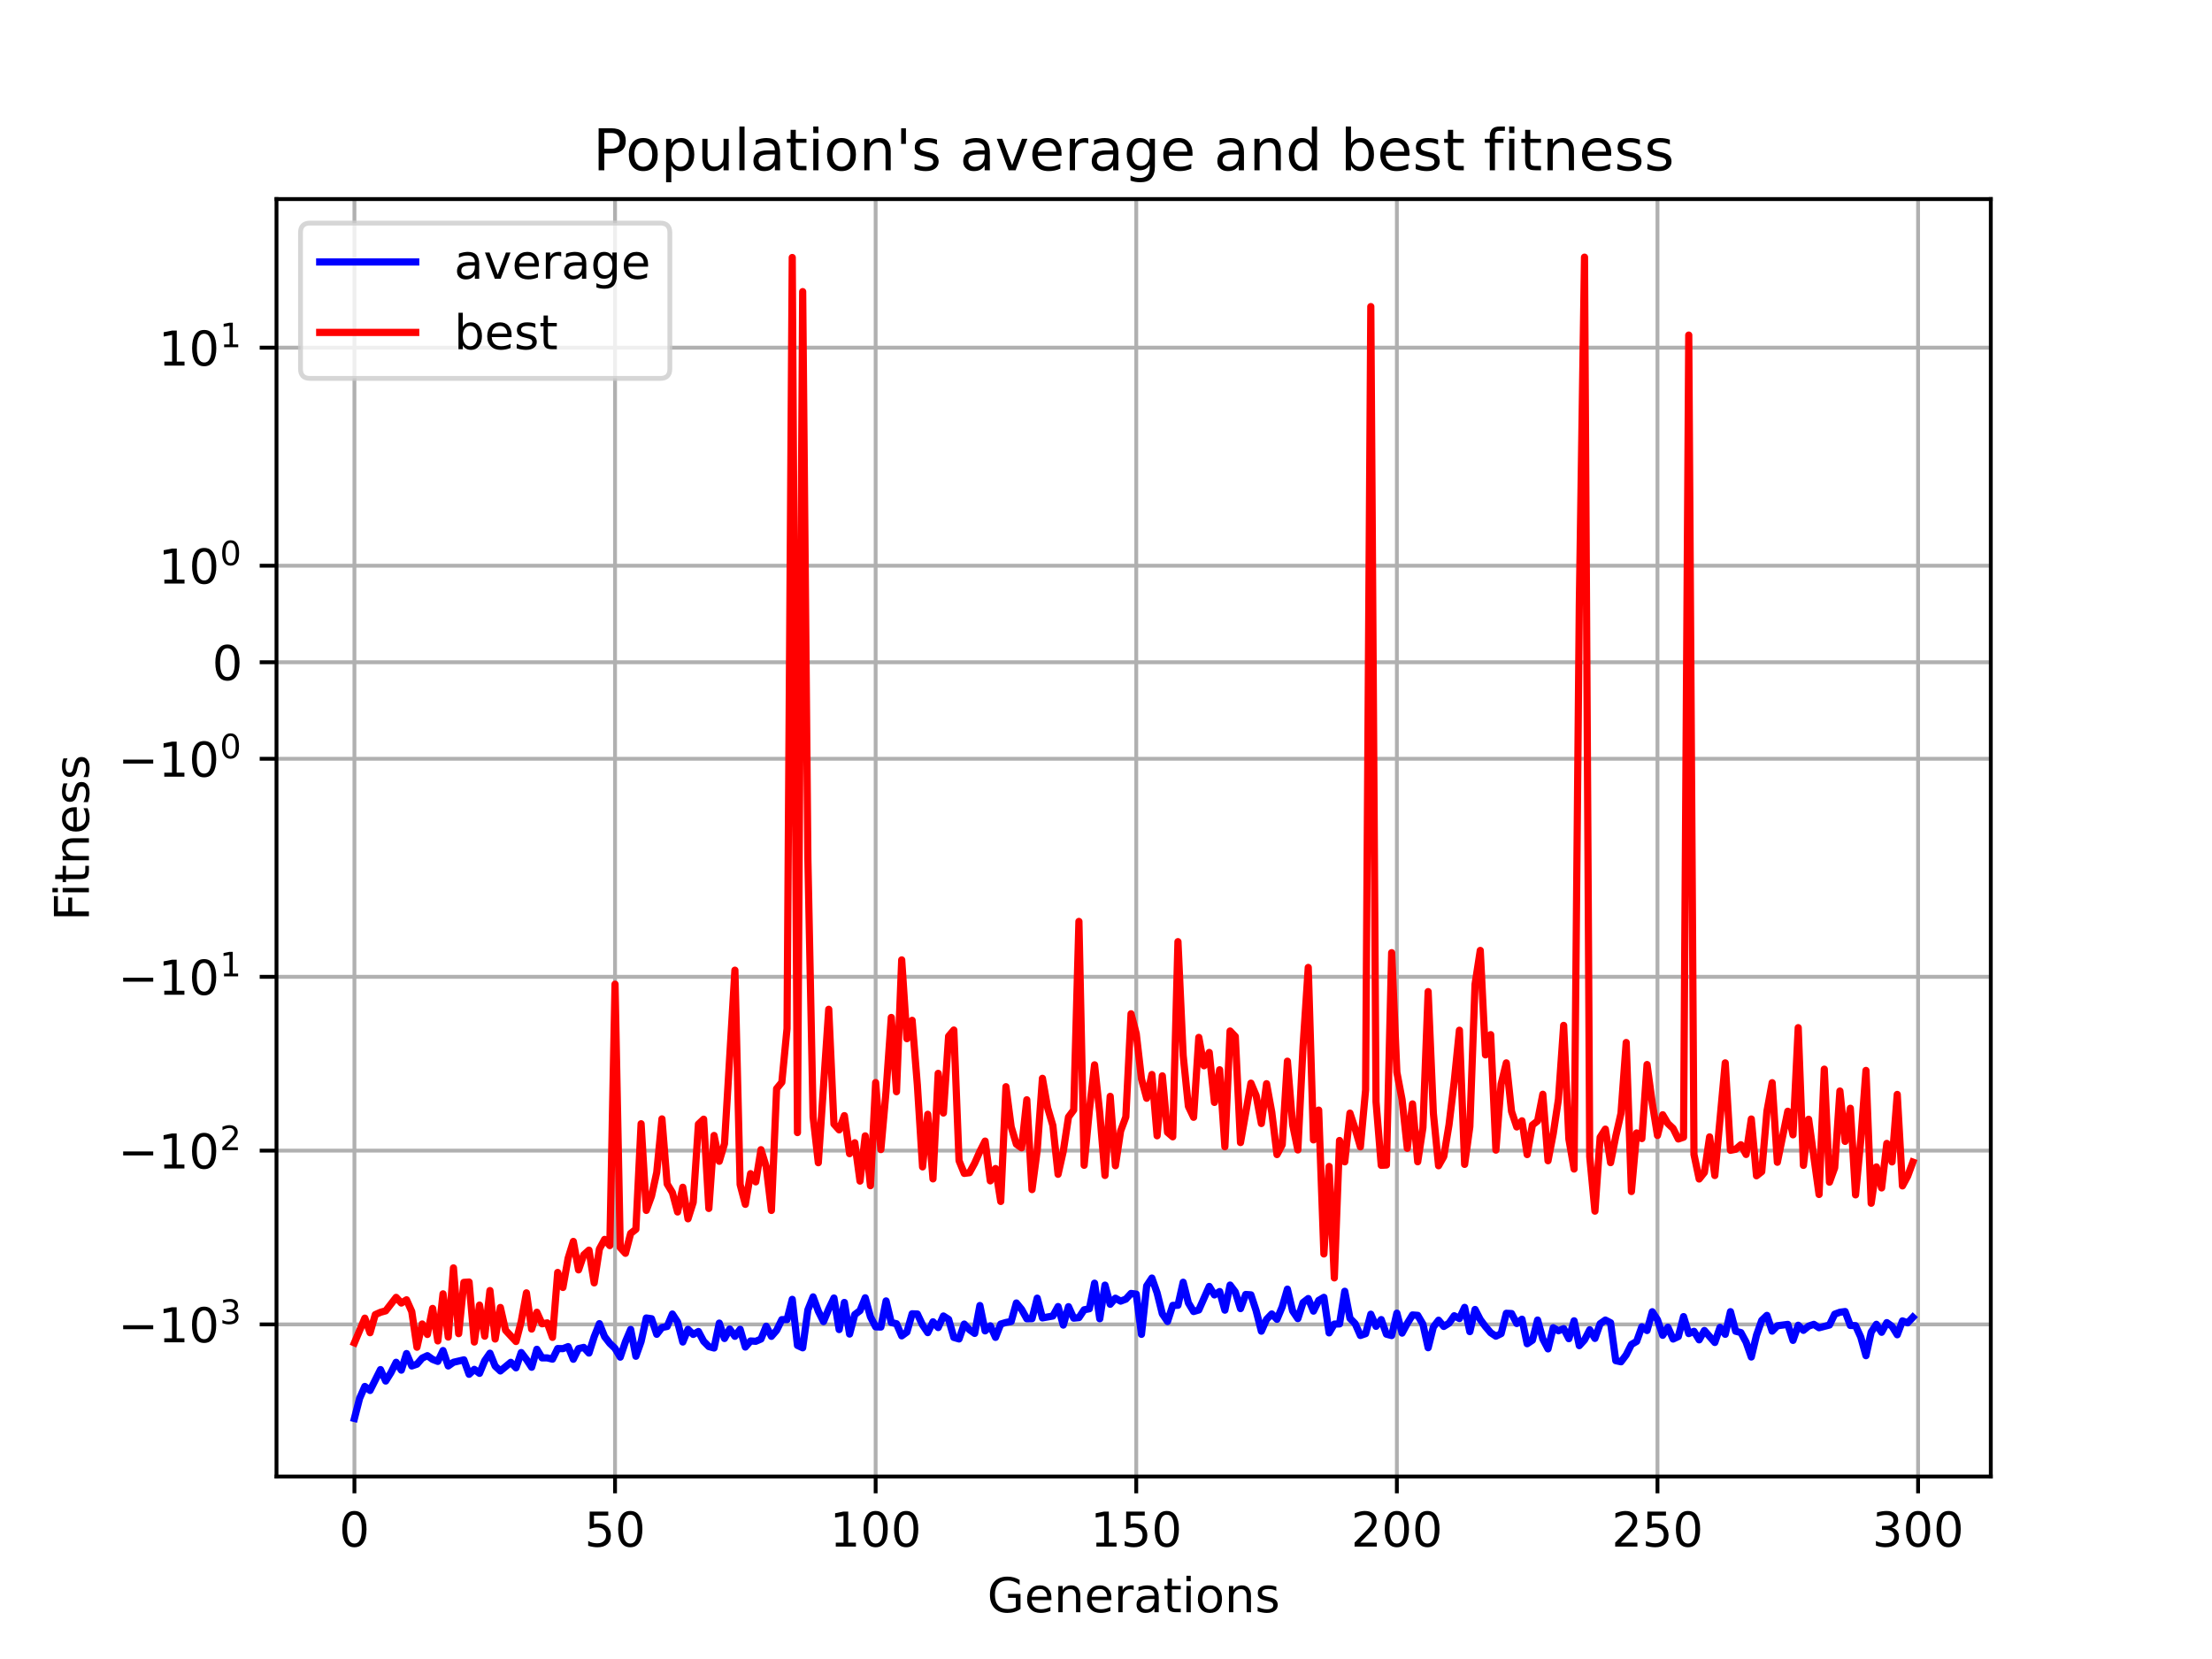 <?xml version="1.0" encoding="utf-8" standalone="no"?>
<!DOCTYPE svg PUBLIC "-//W3C//DTD SVG 1.1//EN"
  "http://www.w3.org/Graphics/SVG/1.1/DTD/svg11.dtd">
<!-- Created with matplotlib (https://matplotlib.org/) -->
<svg height="345.6pt" version="1.1" viewBox="0 0 460.8 345.6" width="460.8pt" xmlns="http://www.w3.org/2000/svg" xmlns:xlink="http://www.w3.org/1999/xlink">
 <defs>
  <style type="text/css">*{stroke-linecap:butt;stroke-linejoin:round;}</style>
 </defs>
 <g id="figure_1">
  <g id="patch_1">
   <path d="M 0 345.6 
L 460.8 345.6 
L 460.8 0 
L 0 0 
z
" style="fill:#ffffff;"/>
  </g>
  <g id="axes_1">
   <g id="patch_2">
    <path d="M 57.6 307.584 
L 414.72 307.584 
L 414.72 41.472 
L 57.6 41.472 
z
" style="fill:#ffffff;"/>
   </g>
   <g id="matplotlib.axis_1">
    <g id="xtick_1">
     <g id="line2d_1">
      <path clip-path="url(#pd137dc3ca5)" d="M 73.833 307.584 
L 73.833 41.472 
" style="fill:none;stroke:#b0b0b0;stroke-linecap:square;stroke-width:0.8;"/>
     </g>
     <g id="line2d_2">
      <defs>
       <path d="M 0 0 
L 0 3.5 
" id="me662881e6f" style="stroke:#000000;stroke-width:0.8;"/>
      </defs>
      <g>
       <use style="stroke:#000000;stroke-width:0.8;" x="73.833" xlink:href="#me662881e6f" y="307.584"/>
      </g>
     </g>
     <g id="text_1">
      <!-- 0 -->
      <g transform="translate(70.651 322.182)scale(0.1 -0.1)">
       <defs>
        <path d="M 31.781 66.406 
Q 24.172 66.406 20.328 58.906 
Q 16.5 51.422 16.5 36.375 
Q 16.5 21.391 20.328 13.891 
Q 24.172 6.391 31.781 6.391 
Q 39.453 6.391 43.281 13.891 
Q 47.125 21.391 47.125 36.375 
Q 47.125 51.422 43.281 58.906 
Q 39.453 66.406 31.781 66.406 
z
M 31.781 74.219 
Q 44.047 74.219 50.516 64.516 
Q 56.984 54.828 56.984 36.375 
Q 56.984 17.969 50.516 8.266 
Q 44.047 -1.422 31.781 -1.422 
Q 19.531 -1.422 13.062 8.266 
Q 6.594 17.969 6.594 36.375 
Q 6.594 54.828 13.062 64.516 
Q 19.531 74.219 31.781 74.219 
z
" id="DejaVuSans-48"/>
       </defs>
       <use xlink:href="#DejaVuSans-48"/>
      </g>
     </g>
    </g>
    <g id="xtick_2">
     <g id="line2d_3">
      <path clip-path="url(#pd137dc3ca5)" d="M 128.123 307.584 
L 128.123 41.472 
" style="fill:none;stroke:#b0b0b0;stroke-linecap:square;stroke-width:0.8;"/>
     </g>
     <g id="line2d_4">
      <g>
       <use style="stroke:#000000;stroke-width:0.8;" x="128.123" xlink:href="#me662881e6f" y="307.584"/>
      </g>
     </g>
     <g id="text_2">
      <!-- 50 -->
      <g transform="translate(121.76 322.182)scale(0.1 -0.1)">
       <defs>
        <path d="M 10.797 72.906 
L 49.516 72.906 
L 49.516 64.594 
L 19.828 64.594 
L 19.828 46.734 
Q 21.969 47.469 24.109 47.828 
Q 26.266 48.188 28.422 48.188 
Q 40.625 48.188 47.75 41.5 
Q 54.891 34.812 54.891 23.391 
Q 54.891 11.625 47.562 5.094 
Q 40.234 -1.422 26.906 -1.422 
Q 22.312 -1.422 17.547 -0.641 
Q 12.797 0.141 7.719 1.703 
L 7.719 11.625 
Q 12.109 9.234 16.797 8.062 
Q 21.484 6.891 26.703 6.891 
Q 35.156 6.891 40.078 11.328 
Q 45.016 15.766 45.016 23.391 
Q 45.016 31 40.078 35.438 
Q 35.156 39.891 26.703 39.891 
Q 22.75 39.891 18.812 39.016 
Q 14.891 38.141 10.797 36.281 
z
" id="DejaVuSans-53"/>
       </defs>
       <use xlink:href="#DejaVuSans-53"/>
       <use x="63.623" xlink:href="#DejaVuSans-48"/>
      </g>
     </g>
    </g>
    <g id="xtick_3">
     <g id="line2d_5">
      <path clip-path="url(#pd137dc3ca5)" d="M 182.413 307.584 
L 182.413 41.472 
" style="fill:none;stroke:#b0b0b0;stroke-linecap:square;stroke-width:0.8;"/>
     </g>
     <g id="line2d_6">
      <g>
       <use style="stroke:#000000;stroke-width:0.8;" x="182.413" xlink:href="#me662881e6f" y="307.584"/>
      </g>
     </g>
     <g id="text_3">
      <!-- 100 -->
      <g transform="translate(172.869 322.182)scale(0.1 -0.1)">
       <defs>
        <path d="M 12.406 8.297 
L 28.516 8.297 
L 28.516 63.922 
L 10.984 60.406 
L 10.984 69.391 
L 28.422 72.906 
L 38.281 72.906 
L 38.281 8.297 
L 54.391 8.297 
L 54.391 0 
L 12.406 0 
z
" id="DejaVuSans-49"/>
       </defs>
       <use xlink:href="#DejaVuSans-49"/>
       <use x="63.623" xlink:href="#DejaVuSans-48"/>
       <use x="127.246" xlink:href="#DejaVuSans-48"/>
      </g>
     </g>
    </g>
    <g id="xtick_4">
     <g id="line2d_7">
      <path clip-path="url(#pd137dc3ca5)" d="M 236.703 307.584 
L 236.703 41.472 
" style="fill:none;stroke:#b0b0b0;stroke-linecap:square;stroke-width:0.8;"/>
     </g>
     <g id="line2d_8">
      <g>
       <use style="stroke:#000000;stroke-width:0.8;" x="236.703" xlink:href="#me662881e6f" y="307.584"/>
      </g>
     </g>
     <g id="text_4">
      <!-- 150 -->
      <g transform="translate(227.159 322.182)scale(0.1 -0.1)">
       <use xlink:href="#DejaVuSans-49"/>
       <use x="63.623" xlink:href="#DejaVuSans-53"/>
       <use x="127.246" xlink:href="#DejaVuSans-48"/>
      </g>
     </g>
    </g>
    <g id="xtick_5">
     <g id="line2d_9">
      <path clip-path="url(#pd137dc3ca5)" d="M 290.993 307.584 
L 290.993 41.472 
" style="fill:none;stroke:#b0b0b0;stroke-linecap:square;stroke-width:0.8;"/>
     </g>
     <g id="line2d_10">
      <g>
       <use style="stroke:#000000;stroke-width:0.8;" x="290.993" xlink:href="#me662881e6f" y="307.584"/>
      </g>
     </g>
     <g id="text_5">
      <!-- 200 -->
      <g transform="translate(281.449 322.182)scale(0.1 -0.1)">
       <defs>
        <path d="M 19.188 8.297 
L 53.609 8.297 
L 53.609 0 
L 7.328 0 
L 7.328 8.297 
Q 12.938 14.109 22.625 23.891 
Q 32.328 33.688 34.812 36.531 
Q 39.547 41.844 41.422 45.531 
Q 43.312 49.219 43.312 52.781 
Q 43.312 58.594 39.234 62.25 
Q 35.156 65.922 28.609 65.922 
Q 23.969 65.922 18.812 64.312 
Q 13.672 62.703 7.812 59.422 
L 7.812 69.391 
Q 13.766 71.781 18.938 73 
Q 24.125 74.219 28.422 74.219 
Q 39.75 74.219 46.484 68.547 
Q 53.219 62.891 53.219 53.422 
Q 53.219 48.922 51.531 44.891 
Q 49.859 40.875 45.406 35.406 
Q 44.188 33.984 37.641 27.219 
Q 31.109 20.453 19.188 8.297 
z
" id="DejaVuSans-50"/>
       </defs>
       <use xlink:href="#DejaVuSans-50"/>
       <use x="63.623" xlink:href="#DejaVuSans-48"/>
       <use x="127.246" xlink:href="#DejaVuSans-48"/>
      </g>
     </g>
    </g>
    <g id="xtick_6">
     <g id="line2d_11">
      <path clip-path="url(#pd137dc3ca5)" d="M 345.283 307.584 
L 345.283 41.472 
" style="fill:none;stroke:#b0b0b0;stroke-linecap:square;stroke-width:0.8;"/>
     </g>
     <g id="line2d_12">
      <g>
       <use style="stroke:#000000;stroke-width:0.8;" x="345.283" xlink:href="#me662881e6f" y="307.584"/>
      </g>
     </g>
     <g id="text_6">
      <!-- 250 -->
      <g transform="translate(335.739 322.182)scale(0.1 -0.1)">
       <use xlink:href="#DejaVuSans-50"/>
       <use x="63.623" xlink:href="#DejaVuSans-53"/>
       <use x="127.246" xlink:href="#DejaVuSans-48"/>
      </g>
     </g>
    </g>
    <g id="xtick_7">
     <g id="line2d_13">
      <path clip-path="url(#pd137dc3ca5)" d="M 399.573 307.584 
L 399.573 41.472 
" style="fill:none;stroke:#b0b0b0;stroke-linecap:square;stroke-width:0.8;"/>
     </g>
     <g id="line2d_14">
      <g>
       <use style="stroke:#000000;stroke-width:0.8;" x="399.573" xlink:href="#me662881e6f" y="307.584"/>
      </g>
     </g>
     <g id="text_7">
      <!-- 300 -->
      <g transform="translate(390.029 322.182)scale(0.1 -0.1)">
       <defs>
        <path d="M 40.578 39.312 
Q 47.656 37.797 51.625 33 
Q 55.609 28.219 55.609 21.188 
Q 55.609 10.406 48.188 4.484 
Q 40.766 -1.422 27.094 -1.422 
Q 22.516 -1.422 17.656 -0.516 
Q 12.797 0.391 7.625 2.203 
L 7.625 11.719 
Q 11.719 9.328 16.594 8.109 
Q 21.484 6.891 26.812 6.891 
Q 36.078 6.891 40.938 10.547 
Q 45.797 14.203 45.797 21.188 
Q 45.797 27.641 41.281 31.266 
Q 36.766 34.906 28.719 34.906 
L 20.219 34.906 
L 20.219 43.016 
L 29.109 43.016 
Q 36.375 43.016 40.234 45.922 
Q 44.094 48.828 44.094 54.297 
Q 44.094 59.906 40.109 62.906 
Q 36.141 65.922 28.719 65.922 
Q 24.656 65.922 20.016 65.031 
Q 15.375 64.156 9.812 62.312 
L 9.812 71.094 
Q 15.438 72.656 20.344 73.438 
Q 25.25 74.219 29.594 74.219 
Q 40.828 74.219 47.359 69.109 
Q 53.906 64.016 53.906 55.328 
Q 53.906 49.266 50.438 45.094 
Q 46.969 40.922 40.578 39.312 
z
" id="DejaVuSans-51"/>
       </defs>
       <use xlink:href="#DejaVuSans-51"/>
       <use x="63.623" xlink:href="#DejaVuSans-48"/>
       <use x="127.246" xlink:href="#DejaVuSans-48"/>
      </g>
     </g>
    </g>
    <g id="text_8">
     <!-- Generations -->
     <g transform="translate(205.662 335.861)scale(0.1 -0.1)">
      <defs>
       <path d="M 59.516 10.406 
L 59.516 29.984 
L 43.406 29.984 
L 43.406 38.094 
L 69.281 38.094 
L 69.281 6.781 
Q 63.578 2.734 56.688 0.656 
Q 49.812 -1.422 42 -1.422 
Q 24.906 -1.422 15.25 8.562 
Q 5.609 18.562 5.609 36.375 
Q 5.609 54.25 15.25 64.234 
Q 24.906 74.219 42 74.219 
Q 49.125 74.219 55.547 72.453 
Q 61.969 70.703 67.391 67.281 
L 67.391 56.781 
Q 61.922 61.422 55.766 63.766 
Q 49.609 66.109 42.828 66.109 
Q 29.438 66.109 22.719 58.641 
Q 16.016 51.172 16.016 36.375 
Q 16.016 21.625 22.719 14.156 
Q 29.438 6.688 42.828 6.688 
Q 48.047 6.688 52.141 7.594 
Q 56.25 8.5 59.516 10.406 
z
" id="DejaVuSans-71"/>
       <path d="M 56.203 29.594 
L 56.203 25.203 
L 14.891 25.203 
Q 15.484 15.922 20.484 11.062 
Q 25.484 6.203 34.422 6.203 
Q 39.594 6.203 44.453 7.469 
Q 49.312 8.734 54.109 11.281 
L 54.109 2.781 
Q 49.266 0.734 44.188 -0.344 
Q 39.109 -1.422 33.891 -1.422 
Q 20.797 -1.422 13.156 6.188 
Q 5.516 13.812 5.516 26.812 
Q 5.516 40.234 12.766 48.109 
Q 20.016 56 32.328 56 
Q 43.359 56 49.781 48.891 
Q 56.203 41.797 56.203 29.594 
z
M 47.219 32.234 
Q 47.125 39.594 43.094 43.984 
Q 39.062 48.391 32.422 48.391 
Q 24.906 48.391 20.391 44.141 
Q 15.875 39.891 15.188 32.172 
z
" id="DejaVuSans-101"/>
       <path d="M 54.891 33.016 
L 54.891 0 
L 45.906 0 
L 45.906 32.719 
Q 45.906 40.484 42.875 44.328 
Q 39.844 48.188 33.797 48.188 
Q 26.516 48.188 22.312 43.547 
Q 18.109 38.922 18.109 30.906 
L 18.109 0 
L 9.078 0 
L 9.078 54.688 
L 18.109 54.688 
L 18.109 46.188 
Q 21.344 51.125 25.703 53.562 
Q 30.078 56 35.797 56 
Q 45.219 56 50.047 50.172 
Q 54.891 44.344 54.891 33.016 
z
" id="DejaVuSans-110"/>
       <path d="M 41.109 46.297 
Q 39.594 47.172 37.812 47.578 
Q 36.031 48 33.891 48 
Q 26.266 48 22.188 43.047 
Q 18.109 38.094 18.109 28.812 
L 18.109 0 
L 9.078 0 
L 9.078 54.688 
L 18.109 54.688 
L 18.109 46.188 
Q 20.953 51.172 25.484 53.578 
Q 30.031 56 36.531 56 
Q 37.453 56 38.578 55.875 
Q 39.703 55.766 41.062 55.516 
z
" id="DejaVuSans-114"/>
       <path d="M 34.281 27.484 
Q 23.391 27.484 19.188 25 
Q 14.984 22.516 14.984 16.5 
Q 14.984 11.719 18.141 8.906 
Q 21.297 6.109 26.703 6.109 
Q 34.188 6.109 38.703 11.406 
Q 43.219 16.703 43.219 25.484 
L 43.219 27.484 
z
M 52.203 31.203 
L 52.203 0 
L 43.219 0 
L 43.219 8.297 
Q 40.141 3.328 35.547 0.953 
Q 30.953 -1.422 24.312 -1.422 
Q 15.922 -1.422 10.953 3.297 
Q 6 8.016 6 15.922 
Q 6 25.141 12.172 29.828 
Q 18.359 34.516 30.609 34.516 
L 43.219 34.516 
L 43.219 35.406 
Q 43.219 41.609 39.141 45 
Q 35.062 48.391 27.688 48.391 
Q 23 48.391 18.547 47.266 
Q 14.109 46.141 10.016 43.891 
L 10.016 52.203 
Q 14.938 54.109 19.578 55.047 
Q 24.219 56 28.609 56 
Q 40.484 56 46.344 49.844 
Q 52.203 43.703 52.203 31.203 
z
" id="DejaVuSans-97"/>
       <path d="M 18.312 70.219 
L 18.312 54.688 
L 36.812 54.688 
L 36.812 47.703 
L 18.312 47.703 
L 18.312 18.016 
Q 18.312 11.328 20.141 9.422 
Q 21.969 7.516 27.594 7.516 
L 36.812 7.516 
L 36.812 0 
L 27.594 0 
Q 17.188 0 13.234 3.875 
Q 9.281 7.766 9.281 18.016 
L 9.281 47.703 
L 2.688 47.703 
L 2.688 54.688 
L 9.281 54.688 
L 9.281 70.219 
z
" id="DejaVuSans-116"/>
       <path d="M 9.422 54.688 
L 18.406 54.688 
L 18.406 0 
L 9.422 0 
z
M 9.422 75.984 
L 18.406 75.984 
L 18.406 64.594 
L 9.422 64.594 
z
" id="DejaVuSans-105"/>
       <path d="M 30.609 48.391 
Q 23.391 48.391 19.188 42.75 
Q 14.984 37.109 14.984 27.297 
Q 14.984 17.484 19.156 11.844 
Q 23.344 6.203 30.609 6.203 
Q 37.797 6.203 41.984 11.859 
Q 46.188 17.531 46.188 27.297 
Q 46.188 37.016 41.984 42.703 
Q 37.797 48.391 30.609 48.391 
z
M 30.609 56 
Q 42.328 56 49.016 48.375 
Q 55.719 40.766 55.719 27.297 
Q 55.719 13.875 49.016 6.219 
Q 42.328 -1.422 30.609 -1.422 
Q 18.844 -1.422 12.172 6.219 
Q 5.516 13.875 5.516 27.297 
Q 5.516 40.766 12.172 48.375 
Q 18.844 56 30.609 56 
z
" id="DejaVuSans-111"/>
       <path d="M 44.281 53.078 
L 44.281 44.578 
Q 40.484 46.531 36.375 47.5 
Q 32.281 48.484 27.875 48.484 
Q 21.188 48.484 17.844 46.438 
Q 14.5 44.391 14.5 40.281 
Q 14.5 37.156 16.891 35.375 
Q 19.281 33.594 26.516 31.984 
L 29.594 31.297 
Q 39.156 29.25 43.188 25.516 
Q 47.219 21.781 47.219 15.094 
Q 47.219 7.469 41.188 3.016 
Q 35.156 -1.422 24.609 -1.422 
Q 20.219 -1.422 15.453 -0.562 
Q 10.688 0.297 5.422 2 
L 5.422 11.281 
Q 10.406 8.688 15.234 7.391 
Q 20.062 6.109 24.812 6.109 
Q 31.156 6.109 34.562 8.281 
Q 37.984 10.453 37.984 14.406 
Q 37.984 18.062 35.516 20.016 
Q 33.062 21.969 24.703 23.781 
L 21.578 24.516 
Q 13.234 26.266 9.516 29.906 
Q 5.812 33.547 5.812 39.891 
Q 5.812 47.609 11.281 51.797 
Q 16.75 56 26.812 56 
Q 31.781 56 36.172 55.266 
Q 40.578 54.547 44.281 53.078 
z
" id="DejaVuSans-115"/>
      </defs>
      <use xlink:href="#DejaVuSans-71"/>
      <use x="77.49" xlink:href="#DejaVuSans-101"/>
      <use x="139.014" xlink:href="#DejaVuSans-110"/>
      <use x="202.393" xlink:href="#DejaVuSans-101"/>
      <use x="263.916" xlink:href="#DejaVuSans-114"/>
      <use x="305.029" xlink:href="#DejaVuSans-97"/>
      <use x="366.309" xlink:href="#DejaVuSans-116"/>
      <use x="405.518" xlink:href="#DejaVuSans-105"/>
      <use x="433.301" xlink:href="#DejaVuSans-111"/>
      <use x="494.482" xlink:href="#DejaVuSans-110"/>
      <use x="557.861" xlink:href="#DejaVuSans-115"/>
     </g>
    </g>
   </g>
   <g id="matplotlib.axis_2">
    <g id="ytick_1">
     <g id="line2d_15">
      <path clip-path="url(#pd137dc3ca5)" d="M 57.6 275.897 
L 414.72 275.897 
" style="fill:none;stroke:#b0b0b0;stroke-linecap:square;stroke-width:0.8;"/>
     </g>
     <g id="line2d_16">
      <defs>
       <path d="M 0 0 
L -3.5 0 
" id="m0c67f7d8ca" style="stroke:#000000;stroke-width:0.8;"/>
      </defs>
      <g>
       <use style="stroke:#000000;stroke-width:0.8;" x="57.6" xlink:href="#m0c67f7d8ca" y="275.897"/>
      </g>
     </g>
     <g id="text_9">
      <!-- $\mathdefault{-10^{3}}$ -->
      <g transform="translate(24.6 279.697)scale(0.1 -0.1)">
       <defs>
        <path d="M 10.594 35.5 
L 73.188 35.5 
L 73.188 27.203 
L 10.594 27.203 
z
" id="DejaVuSans-8722"/>
       </defs>
       <use transform="translate(0 0.766)" xlink:href="#DejaVuSans-8722"/>
       <use transform="translate(83.789 0.766)" xlink:href="#DejaVuSans-49"/>
       <use transform="translate(147.412 0.766)" xlink:href="#DejaVuSans-48"/>
       <use transform="translate(211.992 39.047)scale(0.7)" xlink:href="#DejaVuSans-51"/>
      </g>
     </g>
    </g>
    <g id="ytick_2">
     <g id="line2d_17">
      <path clip-path="url(#pd137dc3ca5)" d="M 57.6 239.693 
L 414.72 239.693 
" style="fill:none;stroke:#b0b0b0;stroke-linecap:square;stroke-width:0.8;"/>
     </g>
     <g id="line2d_18">
      <g>
       <use style="stroke:#000000;stroke-width:0.8;" x="57.6" xlink:href="#m0c67f7d8ca" y="239.693"/>
      </g>
     </g>
     <g id="text_10">
      <!-- $\mathdefault{-10^{2}}$ -->
      <g transform="translate(24.6 243.493)scale(0.1 -0.1)">
       <use transform="translate(0 0.766)" xlink:href="#DejaVuSans-8722"/>
       <use transform="translate(83.789 0.766)" xlink:href="#DejaVuSans-49"/>
       <use transform="translate(147.412 0.766)" xlink:href="#DejaVuSans-48"/>
       <use transform="translate(211.992 39.047)scale(0.7)" xlink:href="#DejaVuSans-50"/>
      </g>
     </g>
    </g>
    <g id="ytick_3">
     <g id="line2d_19">
      <path clip-path="url(#pd137dc3ca5)" d="M 57.6 203.489 
L 414.72 203.489 
" style="fill:none;stroke:#b0b0b0;stroke-linecap:square;stroke-width:0.8;"/>
     </g>
     <g id="line2d_20">
      <g>
       <use style="stroke:#000000;stroke-width:0.8;" x="57.6" xlink:href="#m0c67f7d8ca" y="203.489"/>
      </g>
     </g>
     <g id="text_11">
      <!-- $\mathdefault{-10^{1}}$ -->
      <g transform="translate(24.6 207.289)scale(0.1 -0.1)">
       <use transform="translate(0 0.684)" xlink:href="#DejaVuSans-8722"/>
       <use transform="translate(83.789 0.684)" xlink:href="#DejaVuSans-49"/>
       <use transform="translate(147.412 0.684)" xlink:href="#DejaVuSans-48"/>
       <use transform="translate(211.992 38.966)scale(0.7)" xlink:href="#DejaVuSans-49"/>
      </g>
     </g>
    </g>
    <g id="ytick_4">
     <g id="line2d_21">
      <path clip-path="url(#pd137dc3ca5)" d="M 57.6 158.07 
L 414.72 158.07 
" style="fill:none;stroke:#b0b0b0;stroke-linecap:square;stroke-width:0.8;"/>
     </g>
     <g id="line2d_22">
      <g>
       <use style="stroke:#000000;stroke-width:0.8;" x="57.6" xlink:href="#m0c67f7d8ca" y="158.07"/>
      </g>
     </g>
     <g id="text_12">
      <!-- $\mathdefault{-10^{0}}$ -->
      <g transform="translate(24.6 161.87)scale(0.1 -0.1)">
       <use transform="translate(0 0.766)" xlink:href="#DejaVuSans-8722"/>
       <use transform="translate(83.789 0.766)" xlink:href="#DejaVuSans-49"/>
       <use transform="translate(147.412 0.766)" xlink:href="#DejaVuSans-48"/>
       <use transform="translate(211.992 39.047)scale(0.7)" xlink:href="#DejaVuSans-48"/>
      </g>
     </g>
    </g>
    <g id="ytick_5">
     <g id="line2d_23">
      <path clip-path="url(#pd137dc3ca5)" d="M 57.6 137.957 
L 414.72 137.957 
" style="fill:none;stroke:#b0b0b0;stroke-linecap:square;stroke-width:0.8;"/>
     </g>
     <g id="line2d_24">
      <g>
       <use style="stroke:#000000;stroke-width:0.8;" x="57.6" xlink:href="#m0c67f7d8ca" y="137.957"/>
      </g>
     </g>
     <g id="text_13">
      <!-- $\mathdefault{0}$ -->
      <g transform="translate(44.2 141.756)scale(0.1 -0.1)">
       <use transform="translate(0 0.781)" xlink:href="#DejaVuSans-48"/>
      </g>
     </g>
    </g>
    <g id="ytick_6">
     <g id="line2d_25">
      <path clip-path="url(#pd137dc3ca5)" d="M 57.6 117.844 
L 414.72 117.844 
" style="fill:none;stroke:#b0b0b0;stroke-linecap:square;stroke-width:0.8;"/>
     </g>
     <g id="line2d_26">
      <g>
       <use style="stroke:#000000;stroke-width:0.8;" x="57.6" xlink:href="#m0c67f7d8ca" y="117.844"/>
      </g>
     </g>
     <g id="text_14">
      <!-- $\mathdefault{10^{0}}$ -->
      <g transform="translate(33 121.643)scale(0.1 -0.1)">
       <use transform="translate(0 0.766)" xlink:href="#DejaVuSans-49"/>
       <use transform="translate(63.623 0.766)" xlink:href="#DejaVuSans-48"/>
       <use transform="translate(128.203 39.047)scale(0.7)" xlink:href="#DejaVuSans-48"/>
      </g>
     </g>
    </g>
    <g id="ytick_7">
     <g id="line2d_27">
      <path clip-path="url(#pd137dc3ca5)" d="M 57.6 72.425 
L 414.72 72.425 
" style="fill:none;stroke:#b0b0b0;stroke-linecap:square;stroke-width:0.8;"/>
     </g>
     <g id="line2d_28">
      <g>
       <use style="stroke:#000000;stroke-width:0.8;" x="57.6" xlink:href="#m0c67f7d8ca" y="72.425"/>
      </g>
     </g>
     <g id="text_15">
      <!-- $\mathdefault{10^{1}}$ -->
      <g transform="translate(33 76.224)scale(0.1 -0.1)">
       <use transform="translate(0 0.684)" xlink:href="#DejaVuSans-49"/>
       <use transform="translate(63.623 0.684)" xlink:href="#DejaVuSans-48"/>
       <use transform="translate(128.203 38.966)scale(0.7)" xlink:href="#DejaVuSans-49"/>
      </g>
     </g>
    </g>
    <g id="text_16">
     <!-- Fitness -->
     <g transform="translate(18.52 191.845)rotate(-90)scale(0.1 -0.1)">
      <defs>
       <path d="M 9.812 72.906 
L 51.703 72.906 
L 51.703 64.594 
L 19.672 64.594 
L 19.672 43.109 
L 48.578 43.109 
L 48.578 34.812 
L 19.672 34.812 
L 19.672 0 
L 9.812 0 
z
" id="DejaVuSans-70"/>
      </defs>
      <use xlink:href="#DejaVuSans-70"/>
      <use x="50.27" xlink:href="#DejaVuSans-105"/>
      <use x="78.053" xlink:href="#DejaVuSans-116"/>
      <use x="117.262" xlink:href="#DejaVuSans-110"/>
      <use x="180.641" xlink:href="#DejaVuSans-101"/>
      <use x="242.164" xlink:href="#DejaVuSans-115"/>
      <use x="294.264" xlink:href="#DejaVuSans-115"/>
     </g>
    </g>
   </g>
   <g id="line2d_29">
    <path clip-path="url(#pd137dc3ca5)" d="M 73.833 295.488 
L 74.919 291.284 
L 76.004 288.824 
L 77.09 289.658 
L 79.262 285.311 
L 80.348 287.696 
L 81.433 285.96 
L 82.519 283.79 
L 83.605 285.424 
L 84.691 281.974 
L 85.777 284.556 
L 86.862 284.181 
L 87.948 282.923 
L 89.034 282.411 
L 90.12 283.19 
L 91.206 283.603 
L 92.291 281.347 
L 93.377 284.553 
L 94.463 283.785 
L 96.635 283.281 
L 97.72 286.291 
L 98.806 285.265 
L 99.892 286.095 
L 100.978 283.468 
L 102.064 281.9 
L 103.149 284.583 
L 104.235 285.597 
L 106.407 283.795 
L 107.493 284.947 
L 108.578 281.764 
L 109.664 283.189 
L 110.75 284.824 
L 111.836 281.08 
L 112.922 282.874 
L 114.007 282.874 
L 115.093 283.136 
L 116.179 280.93 
L 117.265 280.95 
L 118.351 280.524 
L 119.436 283.158 
L 120.522 280.94 
L 121.608 280.687 
L 122.694 281.871 
L 123.78 278.468 
L 124.865 275.742 
L 125.951 278.449 
L 127.037 279.844 
L 128.123 280.892 
L 129.209 282.718 
L 130.294 279.501 
L 131.38 276.942 
L 132.466 282.531 
L 133.552 279.471 
L 134.638 274.559 
L 135.723 274.713 
L 136.809 277.957 
L 137.895 276.547 
L 138.981 276.328 
L 140.067 273.735 
L 141.152 275.393 
L 142.238 279.57 
L 143.324 276.921 
L 144.41 277.988 
L 145.496 277.375 
L 146.581 279.417 
L 147.667 280.517 
L 148.753 280.814 
L 149.839 275.626 
L 150.925 278.83 
L 152.01 276.856 
L 153.096 278.378 
L 154.182 276.914 
L 155.268 280.613 
L 156.354 279.348 
L 157.439 279.416 
L 158.525 278.947 
L 159.611 276.279 
L 160.697 278.387 
L 161.783 277.14 
L 162.868 274.904 
L 163.954 274.897 
L 165.04 270.681 
L 166.126 280.273 
L 167.212 280.775 
L 168.297 272.874 
L 169.383 270.165 
L 170.469 273.136 
L 171.555 275.307 
L 172.641 272.685 
L 173.726 270.404 
L 174.812 276.971 
L 175.898 271.324 
L 176.984 277.907 
L 178.07 273.84 
L 179.155 273.028 
L 180.241 270.357 
L 181.327 274.313 
L 182.413 276.404 
L 183.499 276.449 
L 184.584 271.005 
L 185.67 275.512 
L 186.756 275.755 
L 187.842 278.283 
L 188.928 277.496 
L 190.013 273.688 
L 191.099 273.729 
L 192.185 276.009 
L 193.271 277.609 
L 194.357 275.353 
L 195.442 276.552 
L 196.528 274.145 
L 197.614 274.846 
L 198.7 278.615 
L 199.786 278.93 
L 200.871 275.829 
L 201.957 276.999 
L 203.043 277.771 
L 204.129 271.962 
L 205.215 277.246 
L 206.3 276.197 
L 207.386 278.597 
L 208.472 275.822 
L 209.558 275.495 
L 210.644 275.295 
L 211.729 271.435 
L 212.815 272.764 
L 213.901 274.725 
L 214.987 274.704 
L 216.073 270.43 
L 217.158 274.542 
L 219.33 274.153 
L 220.416 272.177 
L 221.502 276.036 
L 222.587 272.203 
L 223.673 274.596 
L 224.759 274.487 
L 225.845 272.855 
L 226.931 272.643 
L 228.016 267.313 
L 229.102 274.722 
L 230.188 267.717 
L 231.274 271.701 
L 232.36 270.437 
L 233.445 271.049 
L 234.531 270.639 
L 235.617 269.446 
L 236.703 269.589 
L 237.789 277.968 
L 238.875 267.878 
L 239.96 266.244 
L 241.046 269.335 
L 242.132 273.692 
L 243.218 275.292 
L 244.304 271.938 
L 245.389 271.91 
L 246.475 267.117 
L 247.561 271.412 
L 248.647 273.213 
L 249.733 272.89 
L 251.904 267.987 
L 252.99 269.759 
L 254.076 269.052 
L 255.162 272.928 
L 256.247 267.7 
L 257.333 269.137 
L 258.419 272.61 
L 259.505 269.661 
L 260.591 269.74 
L 261.676 273.04 
L 262.762 277.308 
L 263.848 274.85 
L 264.934 273.719 
L 266.02 274.84 
L 267.105 272.239 
L 268.191 268.553 
L 269.277 273.097 
L 270.363 274.696 
L 271.449 271.35 
L 272.534 270.513 
L 273.62 273.129 
L 274.706 270.897 
L 275.792 270.262 
L 276.878 277.663 
L 277.963 275.83 
L 279.049 275.798 
L 280.135 268.998 
L 281.221 274.632 
L 282.307 275.741 
L 283.392 278.204 
L 284.478 277.826 
L 285.564 273.776 
L 286.65 276.303 
L 287.736 274.896 
L 288.821 277.933 
L 289.907 278.223 
L 290.993 273.558 
L 292.079 277.709 
L 293.165 275.688 
L 294.25 273.929 
L 295.336 274.012 
L 296.422 275.858 
L 297.508 280.754 
L 298.594 276.448 
L 299.679 275.025 
L 300.765 276.323 
L 301.851 275.651 
L 302.937 274.097 
L 304.023 274.676 
L 305.108 272.351 
L 306.194 277.404 
L 307.28 272.788 
L 308.366 274.889 
L 309.452 276.353 
L 310.537 277.626 
L 311.623 278.353 
L 312.709 277.819 
L 313.795 273.582 
L 314.881 273.639 
L 315.966 275.71 
L 317.052 274.817 
L 318.138 279.925 
L 319.224 279.194 
L 320.31 274.989 
L 321.395 278.921 
L 322.481 280.997 
L 323.567 276.592 
L 324.653 277.227 
L 325.739 276.769 
L 326.824 278.873 
L 327.91 275.149 
L 328.996 280.324 
L 330.082 279.131 
L 331.168 277.01 
L 332.253 278.814 
L 333.339 275.761 
L 334.425 274.995 
L 335.511 275.555 
L 336.597 283.452 
L 337.682 283.687 
L 338.768 282.241 
L 339.854 280.073 
L 340.94 279.444 
L 342.026 276.393 
L 343.111 277.17 
L 344.197 273.26 
L 345.283 274.933 
L 346.369 278.168 
L 347.455 276.484 
L 348.54 278.945 
L 349.626 278.426 
L 350.712 274.271 
L 351.798 277.811 
L 352.884 277.338 
L 353.969 279.113 
L 355.055 277.17 
L 357.227 279.662 
L 358.313 276.519 
L 359.398 277.961 
L 360.484 273.246 
L 361.57 277.319 
L 362.656 277.596 
L 363.742 279.595 
L 364.827 282.691 
L 365.913 278.144 
L 366.999 275.065 
L 368.085 274.02 
L 369.171 277.3 
L 370.256 276.183 
L 372.428 275.896 
L 373.514 279.226 
L 374.6 276.074 
L 375.685 277.13 
L 376.771 276.253 
L 377.857 275.888 
L 378.943 276.598 
L 381.114 276.026 
L 382.2 273.768 
L 383.286 273.367 
L 384.372 273.219 
L 385.458 276.117 
L 386.543 276.152 
L 387.629 278.533 
L 388.715 282.413 
L 389.801 277.508 
L 390.887 275.879 
L 391.972 277.538 
L 393.058 275.527 
L 394.144 276.295 
L 395.23 278.054 
L 396.316 275.167 
L 397.401 275.571 
L 398.487 274.414 
L 398.487 274.414 
" style="fill:none;stroke:#0000ff;stroke-linecap:square;stroke-width:1.5;"/>
   </g>
   <g id="line2d_30">
    <path clip-path="url(#pd137dc3ca5)" d="M 73.833 279.734 
L 76.004 274.596 
L 77.09 277.63 
L 78.176 273.859 
L 79.262 273.374 
L 80.348 273.073 
L 82.519 270.265 
L 83.605 271.449 
L 84.691 270.774 
L 85.777 273.223 
L 86.862 280.651 
L 87.948 275.812 
L 89.034 277.991 
L 90.12 272.568 
L 91.206 279.339 
L 92.291 269.529 
L 93.377 278.535 
L 94.463 264.127 
L 95.549 277.825 
L 96.635 267.14 
L 97.72 267.068 
L 98.806 279.573 
L 99.892 271.873 
L 100.978 278.351 
L 102.064 268.848 
L 103.149 278.945 
L 104.235 272.369 
L 105.321 277.121 
L 107.493 279.459 
L 108.578 275.302 
L 109.664 269.327 
L 110.75 276.87 
L 111.836 273.364 
L 112.922 275.769 
L 114.007 275.579 
L 115.093 278.602 
L 116.179 265.072 
L 117.265 268.206 
L 118.351 262.111 
L 119.436 258.611 
L 120.522 264.542 
L 121.608 261.409 
L 122.694 260.429 
L 123.78 267.248 
L 124.865 260.188 
L 125.951 258.19 
L 127.037 259.478 
L 128.123 205.025 
L 129.209 259.899 
L 130.294 261.086 
L 131.38 256.937 
L 132.466 256.089 
L 133.552 234.099 
L 134.638 252.148 
L 135.723 249.171 
L 136.809 244.235 
L 137.895 233.088 
L 138.981 246.637 
L 140.067 248.427 
L 141.152 252.477 
L 142.238 247.326 
L 143.324 253.903 
L 144.41 250.462 
L 145.496 234.174 
L 146.581 233.149 
L 147.667 251.742 
L 148.753 236.541 
L 149.839 241.918 
L 150.925 238.266 
L 153.096 202.111 
L 154.182 246.751 
L 155.268 250.883 
L 156.354 244.495 
L 157.439 246.204 
L 158.525 239.499 
L 159.611 243.035 
L 160.697 252.158 
L 161.783 226.783 
L 162.868 225.463 
L 163.954 214.264 
L 165.04 53.641 
L 166.126 235.941 
L 167.212 60.752 
L 168.297 178.991 
L 169.383 232.664 
L 170.469 242.219 
L 172.641 210.255 
L 173.726 234.161 
L 174.812 235.37 
L 175.898 232.408 
L 176.984 240.33 
L 178.07 238.055 
L 179.155 246.042 
L 180.241 236.621 
L 181.327 247.002 
L 182.413 225.515 
L 183.499 239.477 
L 184.584 227.302 
L 185.67 211.956 
L 186.756 227.424 
L 187.842 199.963 
L 188.928 216.379 
L 190.013 212.553 
L 191.099 225.983 
L 192.185 243.082 
L 193.271 232.131 
L 194.357 245.581 
L 195.442 223.599 
L 196.528 231.862 
L 197.614 215.859 
L 198.7 214.575 
L 199.786 241.784 
L 200.871 244.438 
L 201.957 244.302 
L 203.043 242.317 
L 204.129 239.855 
L 205.215 237.713 
L 206.3 245.993 
L 207.386 243.424 
L 208.472 250.285 
L 209.558 226.379 
L 210.644 234.729 
L 211.729 238.355 
L 212.815 239.118 
L 213.901 229.107 
L 214.987 247.813 
L 216.073 239.6 
L 217.158 224.634 
L 218.244 230.79 
L 219.33 234.466 
L 220.416 244.629 
L 221.502 239.808 
L 222.587 232.694 
L 223.673 231.236 
L 224.759 191.95 
L 225.845 242.748 
L 226.931 231.338 
L 228.016 221.823 
L 229.102 231.88 
L 230.188 244.868 
L 231.274 228.389 
L 232.36 242.846 
L 233.445 235.612 
L 234.531 232.68 
L 235.617 211.191 
L 236.703 215.333 
L 237.789 224.747 
L 238.875 228.791 
L 239.96 223.838 
L 241.046 236.604 
L 242.132 224.119 
L 243.218 235.886 
L 244.304 236.82 
L 245.389 196.164 
L 246.475 219.868 
L 247.561 230.466 
L 248.647 232.755 
L 249.733 216.11 
L 250.818 222.018 
L 251.904 219.243 
L 252.99 229.651 
L 254.076 222.855 
L 255.162 238.886 
L 256.247 214.777 
L 257.333 215.914 
L 258.419 238.02 
L 260.591 225.642 
L 261.676 228.224 
L 262.762 234.048 
L 263.848 225.757 
L 264.934 231.699 
L 266.02 240.518 
L 267.105 238.482 
L 268.191 221.064 
L 269.277 234.292 
L 270.363 239.551 
L 271.449 218.015 
L 272.534 201.535 
L 273.62 237.462 
L 274.706 231.253 
L 275.792 261.22 
L 276.878 242.992 
L 277.963 266.211 
L 279.049 237.583 
L 280.135 242.033 
L 281.221 231.884 
L 282.307 235.173 
L 283.392 238.908 
L 284.478 227.049 
L 285.564 63.866 
L 286.65 229.495 
L 287.736 242.759 
L 288.821 242.694 
L 289.907 198.461 
L 290.993 223.364 
L 292.079 229.088 
L 293.165 239.216 
L 294.25 229.964 
L 295.336 242.018 
L 296.422 234.897 
L 297.508 206.572 
L 298.594 231.899 
L 299.679 242.846 
L 300.765 240.924 
L 301.851 234.34 
L 302.937 225.315 
L 304.023 214.614 
L 305.108 242.558 
L 306.194 234.71 
L 307.28 205.042 
L 308.366 197.993 
L 309.452 219.751 
L 310.537 215.535 
L 311.623 239.589 
L 312.709 225.829 
L 313.795 221.418 
L 314.881 231.525 
L 315.966 234.763 
L 317.052 233.484 
L 318.138 240.521 
L 319.224 234.363 
L 320.31 233.516 
L 321.395 227.953 
L 322.481 241.807 
L 323.567 236.172 
L 324.653 228.992 
L 325.739 213.607 
L 326.824 237.284 
L 327.91 243.532 
L 328.996 126.138 
L 330.082 53.568 
L 331.168 240.938 
L 332.253 252.307 
L 333.339 236.91 
L 334.425 235.22 
L 335.511 242.206 
L 336.597 236.697 
L 337.682 231.92 
L 338.768 217.173 
L 339.854 248.215 
L 340.94 236.009 
L 342.026 237.19 
L 343.111 221.762 
L 344.197 229.79 
L 345.283 236.54 
L 346.369 232.222 
L 347.455 234.051 
L 348.54 235.078 
L 349.626 237.272 
L 350.712 236.906 
L 351.798 69.807 
L 352.884 240.491 
L 353.969 245.609 
L 355.055 244.243 
L 356.141 236.835 
L 357.227 244.881 
L 359.398 221.415 
L 360.484 239.627 
L 361.57 239.412 
L 362.656 238.47 
L 363.742 240.496 
L 364.827 233.108 
L 365.913 244.938 
L 366.999 244.081 
L 368.085 231.492 
L 369.171 225.547 
L 370.256 242.121 
L 372.428 231.496 
L 373.514 236.403 
L 374.6 214.082 
L 375.685 242.766 
L 376.771 233.161 
L 378.943 248.83 
L 380.029 222.724 
L 381.114 246.268 
L 382.2 243.264 
L 383.286 227.282 
L 384.372 237.774 
L 385.458 230.87 
L 386.543 248.913 
L 387.629 237.515 
L 388.715 222.99 
L 389.801 250.659 
L 390.887 243.091 
L 391.972 247.468 
L 393.058 238.193 
L 394.144 242.048 
L 395.23 227.987 
L 396.316 247.046 
L 397.401 245.022 
L 398.487 242.084 
L 398.487 242.084 
" style="fill:none;stroke:#ff0000;stroke-linecap:square;stroke-width:1.5;"/>
   </g>
   <g id="patch_3">
    <path d="M 57.6 307.584 
L 57.6 41.472 
" style="fill:none;stroke:#000000;stroke-linecap:square;stroke-linejoin:miter;stroke-width:0.8;"/>
   </g>
   <g id="patch_4">
    <path d="M 414.72 307.584 
L 414.72 41.472 
" style="fill:none;stroke:#000000;stroke-linecap:square;stroke-linejoin:miter;stroke-width:0.8;"/>
   </g>
   <g id="patch_5">
    <path d="M 57.6 307.584 
L 414.72 307.584 
" style="fill:none;stroke:#000000;stroke-linecap:square;stroke-linejoin:miter;stroke-width:0.8;"/>
   </g>
   <g id="patch_6">
    <path d="M 57.6 41.472 
L 414.72 41.472 
" style="fill:none;stroke:#000000;stroke-linecap:square;stroke-linejoin:miter;stroke-width:0.8;"/>
   </g>
   <g id="text_17">
    <!-- Population's average and best fitness -->
    <g transform="translate(123.53 35.472)scale(0.12 -0.12)">
     <defs>
      <path d="M 19.672 64.797 
L 19.672 37.406 
L 32.078 37.406 
Q 38.969 37.406 42.719 40.969 
Q 46.484 44.531 46.484 51.125 
Q 46.484 57.672 42.719 61.234 
Q 38.969 64.797 32.078 64.797 
z
M 9.812 72.906 
L 32.078 72.906 
Q 44.344 72.906 50.609 67.359 
Q 56.891 61.812 56.891 51.125 
Q 56.891 40.328 50.609 34.812 
Q 44.344 29.297 32.078 29.297 
L 19.672 29.297 
L 19.672 0 
L 9.812 0 
z
" id="DejaVuSans-80"/>
      <path d="M 18.109 8.203 
L 18.109 -20.797 
L 9.078 -20.797 
L 9.078 54.688 
L 18.109 54.688 
L 18.109 46.391 
Q 20.953 51.266 25.266 53.625 
Q 29.594 56 35.594 56 
Q 45.562 56 51.781 48.094 
Q 58.016 40.188 58.016 27.297 
Q 58.016 14.406 51.781 6.484 
Q 45.562 -1.422 35.594 -1.422 
Q 29.594 -1.422 25.266 0.953 
Q 20.953 3.328 18.109 8.203 
z
M 48.688 27.297 
Q 48.688 37.203 44.609 42.844 
Q 40.531 48.484 33.406 48.484 
Q 26.266 48.484 22.188 42.844 
Q 18.109 37.203 18.109 27.297 
Q 18.109 17.391 22.188 11.75 
Q 26.266 6.109 33.406 6.109 
Q 40.531 6.109 44.609 11.75 
Q 48.688 17.391 48.688 27.297 
z
" id="DejaVuSans-112"/>
      <path d="M 8.5 21.578 
L 8.5 54.688 
L 17.484 54.688 
L 17.484 21.922 
Q 17.484 14.156 20.5 10.266 
Q 23.531 6.391 29.594 6.391 
Q 36.859 6.391 41.078 11.031 
Q 45.312 15.672 45.312 23.688 
L 45.312 54.688 
L 54.297 54.688 
L 54.297 0 
L 45.312 0 
L 45.312 8.406 
Q 42.047 3.422 37.719 1 
Q 33.406 -1.422 27.688 -1.422 
Q 18.266 -1.422 13.375 4.438 
Q 8.5 10.297 8.5 21.578 
z
M 31.109 56 
z
" id="DejaVuSans-117"/>
      <path d="M 9.422 75.984 
L 18.406 75.984 
L 18.406 0 
L 9.422 0 
z
" id="DejaVuSans-108"/>
      <path d="M 17.922 72.906 
L 17.922 45.797 
L 9.625 45.797 
L 9.625 72.906 
z
" id="DejaVuSans-39"/>
      <path id="DejaVuSans-32"/>
      <path d="M 2.984 54.688 
L 12.5 54.688 
L 29.594 8.797 
L 46.688 54.688 
L 56.203 54.688 
L 35.688 0 
L 23.484 0 
z
" id="DejaVuSans-118"/>
      <path d="M 45.406 27.984 
Q 45.406 37.75 41.375 43.109 
Q 37.359 48.484 30.078 48.484 
Q 22.859 48.484 18.828 43.109 
Q 14.797 37.75 14.797 27.984 
Q 14.797 18.266 18.828 12.891 
Q 22.859 7.516 30.078 7.516 
Q 37.359 7.516 41.375 12.891 
Q 45.406 18.266 45.406 27.984 
z
M 54.391 6.781 
Q 54.391 -7.172 48.188 -13.984 
Q 42 -20.797 29.203 -20.797 
Q 24.469 -20.797 20.266 -20.094 
Q 16.062 -19.391 12.109 -17.922 
L 12.109 -9.188 
Q 16.062 -11.328 19.922 -12.344 
Q 23.781 -13.375 27.781 -13.375 
Q 36.625 -13.375 41.016 -8.766 
Q 45.406 -4.156 45.406 5.172 
L 45.406 9.625 
Q 42.625 4.781 38.281 2.391 
Q 33.938 0 27.875 0 
Q 17.828 0 11.672 7.656 
Q 5.516 15.328 5.516 27.984 
Q 5.516 40.672 11.672 48.328 
Q 17.828 56 27.875 56 
Q 33.938 56 38.281 53.609 
Q 42.625 51.219 45.406 46.391 
L 45.406 54.688 
L 54.391 54.688 
z
" id="DejaVuSans-103"/>
      <path d="M 45.406 46.391 
L 45.406 75.984 
L 54.391 75.984 
L 54.391 0 
L 45.406 0 
L 45.406 8.203 
Q 42.578 3.328 38.25 0.953 
Q 33.938 -1.422 27.875 -1.422 
Q 17.969 -1.422 11.734 6.484 
Q 5.516 14.406 5.516 27.297 
Q 5.516 40.188 11.734 48.094 
Q 17.969 56 27.875 56 
Q 33.938 56 38.25 53.625 
Q 42.578 51.266 45.406 46.391 
z
M 14.797 27.297 
Q 14.797 17.391 18.875 11.75 
Q 22.953 6.109 30.078 6.109 
Q 37.203 6.109 41.297 11.75 
Q 45.406 17.391 45.406 27.297 
Q 45.406 37.203 41.297 42.844 
Q 37.203 48.484 30.078 48.484 
Q 22.953 48.484 18.875 42.844 
Q 14.797 37.203 14.797 27.297 
z
" id="DejaVuSans-100"/>
      <path d="M 48.688 27.297 
Q 48.688 37.203 44.609 42.844 
Q 40.531 48.484 33.406 48.484 
Q 26.266 48.484 22.188 42.844 
Q 18.109 37.203 18.109 27.297 
Q 18.109 17.391 22.188 11.75 
Q 26.266 6.109 33.406 6.109 
Q 40.531 6.109 44.609 11.75 
Q 48.688 17.391 48.688 27.297 
z
M 18.109 46.391 
Q 20.953 51.266 25.266 53.625 
Q 29.594 56 35.594 56 
Q 45.562 56 51.781 48.094 
Q 58.016 40.188 58.016 27.297 
Q 58.016 14.406 51.781 6.484 
Q 45.562 -1.422 35.594 -1.422 
Q 29.594 -1.422 25.266 0.953 
Q 20.953 3.328 18.109 8.203 
L 18.109 0 
L 9.078 0 
L 9.078 75.984 
L 18.109 75.984 
z
" id="DejaVuSans-98"/>
      <path d="M 37.109 75.984 
L 37.109 68.5 
L 28.516 68.5 
Q 23.688 68.5 21.797 66.547 
Q 19.922 64.594 19.922 59.516 
L 19.922 54.688 
L 34.719 54.688 
L 34.719 47.703 
L 19.922 47.703 
L 19.922 0 
L 10.891 0 
L 10.891 47.703 
L 2.297 47.703 
L 2.297 54.688 
L 10.891 54.688 
L 10.891 58.5 
Q 10.891 67.625 15.141 71.797 
Q 19.391 75.984 28.609 75.984 
z
" id="DejaVuSans-102"/>
     </defs>
     <use xlink:href="#DejaVuSans-80"/>
     <use x="56.678" xlink:href="#DejaVuSans-111"/>
     <use x="117.859" xlink:href="#DejaVuSans-112"/>
     <use x="181.336" xlink:href="#DejaVuSans-117"/>
     <use x="244.715" xlink:href="#DejaVuSans-108"/>
     <use x="272.498" xlink:href="#DejaVuSans-97"/>
     <use x="333.777" xlink:href="#DejaVuSans-116"/>
     <use x="372.986" xlink:href="#DejaVuSans-105"/>
     <use x="400.77" xlink:href="#DejaVuSans-111"/>
     <use x="461.951" xlink:href="#DejaVuSans-110"/>
     <use x="525.33" xlink:href="#DejaVuSans-39"/>
     <use x="552.82" xlink:href="#DejaVuSans-115"/>
     <use x="604.92" xlink:href="#DejaVuSans-32"/>
     <use x="636.707" xlink:href="#DejaVuSans-97"/>
     <use x="697.986" xlink:href="#DejaVuSans-118"/>
     <use x="757.166" xlink:href="#DejaVuSans-101"/>
     <use x="818.689" xlink:href="#DejaVuSans-114"/>
     <use x="859.803" xlink:href="#DejaVuSans-97"/>
     <use x="921.082" xlink:href="#DejaVuSans-103"/>
     <use x="984.559" xlink:href="#DejaVuSans-101"/>
     <use x="1046.082" xlink:href="#DejaVuSans-32"/>
     <use x="1077.869" xlink:href="#DejaVuSans-97"/>
     <use x="1139.148" xlink:href="#DejaVuSans-110"/>
     <use x="1202.527" xlink:href="#DejaVuSans-100"/>
     <use x="1266.004" xlink:href="#DejaVuSans-32"/>
     <use x="1297.791" xlink:href="#DejaVuSans-98"/>
     <use x="1361.268" xlink:href="#DejaVuSans-101"/>
     <use x="1422.791" xlink:href="#DejaVuSans-115"/>
     <use x="1474.891" xlink:href="#DejaVuSans-116"/>
     <use x="1514.1" xlink:href="#DejaVuSans-32"/>
     <use x="1545.887" xlink:href="#DejaVuSans-102"/>
     <use x="1581.092" xlink:href="#DejaVuSans-105"/>
     <use x="1608.875" xlink:href="#DejaVuSans-116"/>
     <use x="1648.084" xlink:href="#DejaVuSans-110"/>
     <use x="1711.463" xlink:href="#DejaVuSans-101"/>
     <use x="1772.986" xlink:href="#DejaVuSans-115"/>
     <use x="1825.086" xlink:href="#DejaVuSans-115"/>
    </g>
   </g>
   <g id="legend_1">
    <g id="patch_7">
     <path d="M 64.6 78.828 
L 137.541 78.828 
Q 139.541 78.828 139.541 76.828 
L 139.541 48.472 
Q 139.541 46.472 137.541 46.472 
L 64.6 46.472 
Q 62.6 46.472 62.6 48.472 
L 62.6 76.828 
Q 62.6 78.828 64.6 78.828 
z
" style="fill:#ffffff;opacity:0.8;stroke:#cccccc;stroke-linejoin:miter;"/>
    </g>
    <g id="line2d_31">
     <path d="M 66.6 54.57 
L 86.6 54.57 
" style="fill:none;stroke:#0000ff;stroke-linecap:square;stroke-width:1.5;"/>
    </g>
    <g id="line2d_32"/>
    <g id="text_18">
     <!-- average -->
     <g transform="translate(94.6 58.07)scale(0.1 -0.1)">
      <use xlink:href="#DejaVuSans-97"/>
      <use x="61.279" xlink:href="#DejaVuSans-118"/>
      <use x="120.459" xlink:href="#DejaVuSans-101"/>
      <use x="181.982" xlink:href="#DejaVuSans-114"/>
      <use x="223.096" xlink:href="#DejaVuSans-97"/>
      <use x="284.375" xlink:href="#DejaVuSans-103"/>
      <use x="347.852" xlink:href="#DejaVuSans-101"/>
     </g>
    </g>
    <g id="line2d_33">
     <path d="M 66.6 69.249 
L 86.6 69.249 
" style="fill:none;stroke:#ff0000;stroke-linecap:square;stroke-width:1.5;"/>
    </g>
    <g id="line2d_34"/>
    <g id="text_19">
     <!-- best -->
     <g transform="translate(94.6 72.749)scale(0.1 -0.1)">
      <use xlink:href="#DejaVuSans-98"/>
      <use x="63.477" xlink:href="#DejaVuSans-101"/>
      <use x="125" xlink:href="#DejaVuSans-115"/>
      <use x="177.1" xlink:href="#DejaVuSans-116"/>
     </g>
    </g>
   </g>
  </g>
 </g>
 <defs>
  <clipPath id="pd137dc3ca5">
   <rect height="266.112" width="357.12" x="57.6" y="41.472"/>
  </clipPath>
 </defs>
</svg>
